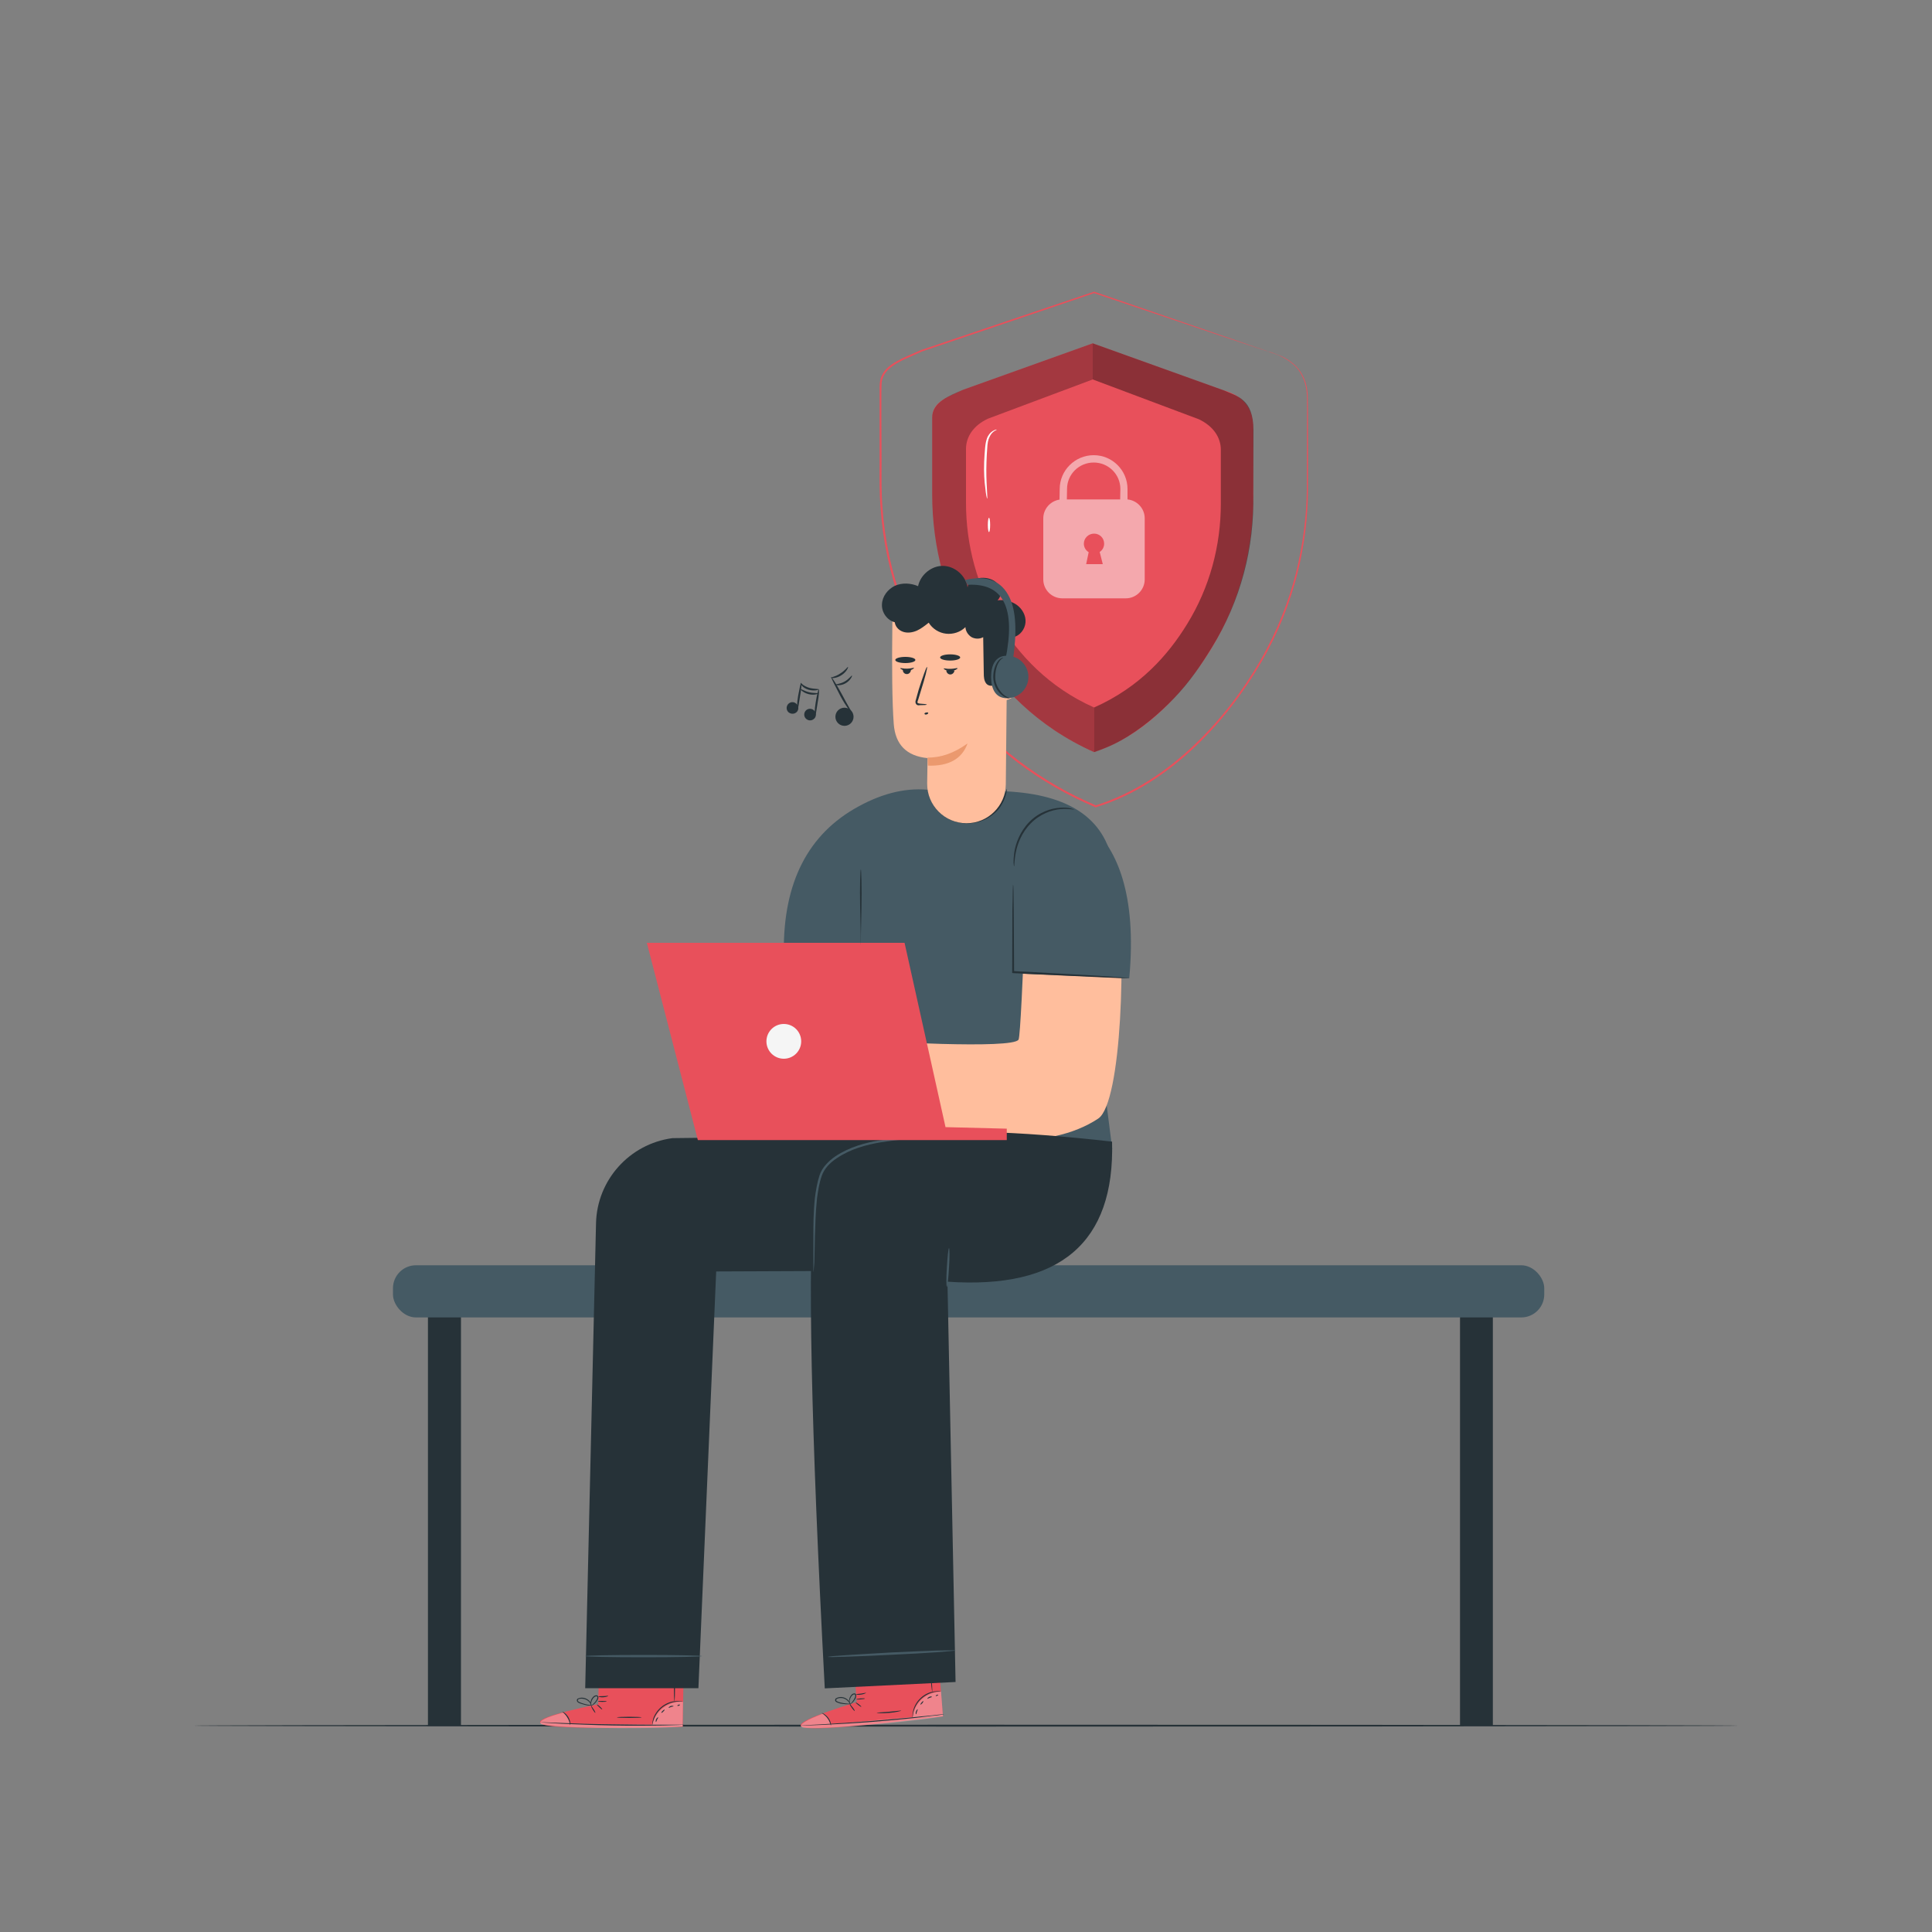 <svg version="1.2" xmlns="http://www.w3.org/2000/svg" viewBox="0 0 1000 1000" width="1000" height="1000">
	<rect x="0" y="0" width="1000" height="1000" fill="#808080" stroke="none"/>
	<title>2957187-ai</title>
	<style>
		.s0 { fill: #263238 } 
		.s1 { fill: #455a64 } 
		.s2 { fill: #e8505b } 
		.s3 { fill: #000000 } 
		.s4 { opacity: .5;fill: #ffffff } 
		.s5 { fill: #ffffff } 
		.s6 { fill: #ffbe9d } 
		.s7 { fill: #eb996e } 
		.s8 { fill: #f5f5f5 } 
	</style>
	<g id="Floor">
		<g id="&lt;Group&gt;">
			<g id="&lt;Group&gt;">
				<ellipse id="&lt;Path&gt;" class="s0" cx="500" cy="893.2" rx="399.8" ry=".5"/>
			</g>
		</g>
	</g>
	<g id="Bench">
		<g id="&lt;Group&gt;">
			<path id="&lt;Path&gt;" class="s0" d="m238.6 893.2h-17.1v-213.5h17.1z"/>
			<path id="&lt;Path&gt;" class="s0" d="m772.7 893.2h-17v-213.5h17z"/>
			<rect id="&lt;Path&gt;" class="s1" x="203.4" y="654.9" width="595.9" height="27" rx="11.9"></rect>
		</g>
	</g>
	<g id="Shield">
		<g id="&lt;Group&gt;">
			<g id="&lt;Group&gt;">
				<g id="&lt;Group&gt;">
					<g id="&lt;Group&gt;">
						<g id="&lt;Group&gt;">
							<path id="&lt;Path&gt;" class="s2" d="m648.7 221.7v35.7c0 27.5-7.2 54.8-22.1 79-12.5 20.2-32.9 44-60.3 52.9-29.8-13.3-49.2-34.2-61.7-54.5-14.9-24.1-22.1-51.4-22.1-79v-39.7c0-8 7.5-10.4 16.1-14.4l67-24 67.7 24.3c9.4 2.7 15.4 8.3 15.4 19.7z"/>
						</g>
					</g>
					<g id="&lt;Group&gt;" style="opacity: .3">
						<path id="&lt;Compound Path&gt;" class="s3" d="m566.3 389.3c-29.8-13.3-49.2-34.2-61.7-54.5-14.9-24.1-22.1-51.4-22.1-79v-39.7c0-8 9-11.4 16.1-14.4l67-24v18.7l-54.2 20.3c-7.6 3.5-11.4 9.4-11.4 15.7v27.9c0 21.8 5.7 43.4 17.5 62.5 9.9 16 25.2 32.9 48.8 43.4z"/>
					</g>
					<g id="&lt;Group&gt;" style="opacity: .4">
						<path id="&lt;Compound Path&gt;" class="s3" d="m566.3 366.2c23.6-10.5 38.2-27 48.1-43.1 11.8-19.1 17.5-40.7 17.5-62.5v-27.8c0-6.3-3.8-12.2-11.4-15.8l-54.9-20.6v-18.7l67.7 24.3c7 3.1 15.4 4.3 15.5 20.6l-0.1 32.8c0.7 28.3-6.6 55.6-21.4 79.7-5.3 8.6-11.4 17.8-19.6 26.3-7.3 7.6-16.9 16.1-28.1 22.2-4.2 2.3-8.6 4.1-13.3 5.7z"/>
					</g>
				</g>
				<path id="&lt;Compound Path&gt;" fill-rule="evenodd" class="s4" d="m592.5 268.3v31.6c0 5.4-4.4 9.8-9.8 9.8h-32.8c-5.5 0-9.9-4.4-9.9-9.8v-31.6c0-4.9 3.7-9 8.4-9.7l0.1-5.5c0-9.6 7.9-17.5 17.6-17.5 9.7 0 17.5 7.9 17.5 17.5v5.4c5 0.5 8.9 4.7 8.9 9.8zm-23.3 17.4c1.4-0.9 2.3-2.5 2.3-4.3 0-2.9-2.3-5.2-5.2-5.2-2.9 0-5.3 2.3-5.3 5.2 0 1.9 1 3.5 2.5 4.4l-1.3 6.2h8.6q-1-3.9-1.6-6.3zm10.7-32.6c0-7.6-6.2-13.7-13.8-13.7-7.6 0-13.8 6.1-13.8 13.7l-0.1 5.4h27.6z"/>
				<g id="&lt;Group&gt;">
					<path id="&lt;Path&gt;" class="s5" d="m511 258.1c-0.2 0-0.7-2.1-1-5.5-0.5-3.4-0.8-8.2-0.6-13.5 0.1-2.6 0.3-5.1 0.5-7.4 0.2-2.2 0.6-4.4 1.5-6 0.9-1.6 2.1-2.5 3-2.9 0.9-0.5 1.5-0.5 1.5-0.4 0.1 0.2-2.3 0.6-3.7 3.7-0.8 1.5-1.1 3.5-1.2 5.7-0.2 2.3-0.3 4.8-0.4 7.4-0.2 5.2 0 9.9 0.2 13.3 0.2 3.5 0.3 5.6 0.2 5.6z"/>
				</g>
				<g id="&lt;Group&gt;">
					<ellipse id="&lt;Path&gt;" class="s5" cx="511.9" cy="271.7" rx=".6" ry="3.7"/>
				</g>
			</g>
			<g id="&lt;Group&gt;">
				<g id="&lt;Group&gt;">
					<g id="&lt;Group&gt;">
						<g id="&lt;Group&gt;">
							<path id="&lt;Path&gt;" class="s2" d="m656.3 181.9q1.9 0.4 5.3 1.8c1.8 0.6 3.9 1.7 6.1 3.2 2.2 1.6 4.6 3.8 6.3 7 1.8 3.1 2.8 7.1 2.9 11.5 0.1 4.3 0.1 9 0.1 14.1 0 10.2 0.1 21.9 0 34.8-0.1 13-1.7 27.3-5.4 42.3-3.8 15-9.8 30.7-18.7 46-8.8 15.2-20.1 30.3-34.1 43.7-14.1 13.4-31.3 25.3-51.5 31.5l-0.2 0.1-0.2-0.1c-6.9-3-13.8-6.3-20.6-10.2-6.8-3.9-13.4-8.3-19.8-13.1-12.7-9.7-24.3-21.5-34.4-34.8-10.9-14.4-19.5-30.3-25.6-46.7-6-16.4-9.6-33.3-10.7-49.9-0.7-8.3-0.5-16.5-0.5-24.6q0-12 0-23.7 0-5.9 0-11.6c0-1.9-0.1-3.8 0.2-5.8 0.3-1.9 1.1-3.8 2.3-5.3 2.4-3.1 5.9-4.9 9.2-6.6 3.3-1.6 6.7-2.9 9.9-4.4h0.1c33.8-11.4 63.9-21.6 89.2-30.1h0.1 0.1c28.2 9.7 50.7 17.4 66.1 22.7 7.7 2.6 13.7 4.7 17.7 6.1q3 1 4.5 1.5 1.1 0.4 1.6 0.6-0.6-0.1-1.6-0.5-1.6-0.5-4.6-1.5c-4-1.3-10-3.3-17.7-5.9-15.4-5.2-38-12.8-66.2-22.3h0.2c-25.2 8.5-55.3 18.8-89.1 30.2-3.3 1.5-6.7 2.9-9.9 4.4-3.3 1.7-6.6 3.5-8.9 6.4-1.1 1.4-1.8 3.1-2.1 4.9-0.2 1.8-0.1 3.7-0.2 5.6q0 5.7 0 11.6 0.1 11.7 0.1 23.7c0 8.1-0.2 16.3 0.5 24.5 1.1 16.5 4.7 33.3 10.7 49.7 6 16.3 14.6 32 25.5 46.4 9.9 13.2 21.5 24.9 34.2 34.6 6.3 4.8 12.9 9.1 19.6 13 6.7 3.9 13.6 7.2 20.5 10.2h-0.3c20-6.2 37.1-18 51.1-31.3 14-13.3 25.3-28.3 34.1-43.5 8.8-15.2 14.8-30.7 18.6-45.6 3.7-15 5.4-29.2 5.6-42.2 0-12.9 0.1-24.6 0.1-34.8 0-5.1 0.1-9.8 0-14.1-0.1-4.3-1.1-8.2-2.8-11.3-1.6-3.2-4-5.4-6.2-7-2.2-1.5-4.2-2.6-5.9-3.3-1.7-0.7-3.1-1.1-4-1.4q-0.9-0.3-1.3-0.5z"/>
						</g>
					</g>
				</g>
			</g>
		</g>
	</g>
	<g id="Character">
		<g id="&lt;Group&gt;">
			<g id="&lt;Group&gt;">
				<g id="&lt;Group&gt;">
					<g id="&lt;Group&gt;">
						<g id="&lt;Group&gt;">
							<path id="&lt;Path&gt;" class="s1" d="m405.7 492.6q-0.4-54 38.7-75.2 19.7-10.8 37.8-8.4l38.5 0.6q49 2.4 55.3 37.4l-9.6 74.7 9.3 73-125.1-2.8-5-94.1"/>
						</g>
						<g id="&lt;Group&gt;">
							<g id="&lt;Group&gt;">
								<path id="&lt;Path&gt;" class="s0" d="m520.8 410.8c-0.4 1.4-1 3.5-2.4 5.8-1.3 2.3-3.6 4.7-6.6 6.5-3 1.9-6.9 3.1-11 3.1-4.1 0-7.9-1.1-11-3-3-1.8-5.3-4.2-6.6-6.5-1.3-2.3-1.9-4.4-2.1-5.9-0.3-1.4-0.3-2.3-0.2-2.3 0.1 0 0.2 0.8 0.6 2.2 0.4 1.4 1.1 3.4 2.4 5.6 2.6 4.3 9.1 8.8 16.9 8.7 7.9 0.1 14.2-4.6 16.9-8.9 2.7-4.3 3.1-7.7 3.4-7.6 0.1 0 0 0.9-0.3 2.3z"/>
							</g>
						</g>
					</g>
					<g id="&lt;Group&gt;">
						<g id="&lt;Group&gt;">
							<g id="&lt;Group&gt;">
								<path id="&lt;Path&gt;" class="s6" d="m553.2 437.8c12.5-0.1 23.1 8.9 25 21.2 4.7 31.2 2.6 111.8-9.8 120q-37.9 25.1-131.6-5.3-22.9-6-33-18-3.1-3.7-6.8-15.5l6.2 1.7c1.5 1.1 25.6 7.9 23.3-0.8-2.4-8.6-14.3-11.4-11.2-15.8q3-4.4 19.9 10.2c5.3 1.6 8 2.5 9.2 2.8 7.7 0.6 80 4.9 82.8-0.2 0.9-1.6 2.3-34.8 3.3-58.7 0.6-15.4 7.9-29.8 20-39.4z"/>
							</g>
							<g id="&lt;Group&gt;">
								<g id="&lt;Group&gt;">
									<path id="&lt;Path&gt;" class="s7" d="m405.4 551.1c-3.2-1.6-5.6-3.3-5.4-3.4 0.1-0.2 2.6 1.2 5.7 2.8 3.2 1.6 5.8 2.8 5.7 3 0 0.2-2.8-0.7-6-2.4z"/>
								</g>
							</g>
						</g>
						<g id="&lt;Group&gt;">
							<g id="&lt;Group&gt;">
								<path id="&lt;Path&gt;" class="s1" d="m565.9 428.7c11.6 11.1 22.7 33.2 18.6 77.6l-61.5-2.6 1.6-60.6c0.1-6.2 3.1-11.9 7.9-15.7 10-7.7 24.3-7.4 33.4 1.3z"/>
							</g>
						</g>
					</g>
				</g>
				<g id="&lt;Group&gt;">
					<g id="&lt;Group&gt;">
						<g id="&lt;Group&gt;">
							<g id="&lt;Group&gt;">
								<g id="&lt;Group&gt;">
									<g id="&lt;Group&gt;">
										<path id="&lt;Path&gt;" class="s2" d="m443.4 881l-1.6-23.3 43.5-3.3 2.8 34-2.7 0.3c-11.9 1.6-60.9 7.3-69.1 5.5q-9.2-2 27.1-13.2z"/>
									</g>
								</g>
							</g>
							<g id="&lt;Group&gt;" style="opacity: .3">
								<g id="&lt;Group&gt;">
									<g id="&lt;Group&gt;">
										<path id="&lt;Path&gt;" class="s5" d="m472.3 889.2c0.3-3.6 2.1-7.2 4.8-9.7 2.8-2.5 6.3-3.9 10-3.9l0.9 12.1z"/>
									</g>
								</g>
							</g>
						</g>
						<g id="&lt;Group&gt;" style="opacity: .3">
							<g id="&lt;Group&gt;">
								<g id="&lt;Group&gt;">
									<path id="&lt;Path&gt;" class="s5" d="m430 892.4l58-5 0.1 1c-21.8 3.6-71.5 7.5-73.3 5.5q-1.7-2 10.9-6.8 2.6-0.1 4.3 5.3z"/>
								</g>
							</g>
						</g>
						<g id="&lt;Group&gt;">
							<g id="&lt;Group&gt;">
								<g id="&lt;Group&gt;">
									<g id="&lt;Group&gt;">
										<path id="&lt;Path&gt;" class="s0" d="m488.7 887.3q0 0-0.8 0.2-0.9 0.1-2.1 0.3-3.2 0.3-7.9 0.9c-6.7 0.8-15.9 1.7-26.1 2.5-10.2 0.8-19.5 1.3-26.2 1.6q-4.7 0.2-7.9 0.3-1.2 0.1-2.2 0.1-0.7 0-0.7-0.1 0 0 0.7 0 1-0.1 2.2-0.2 3.2-0.2 7.9-0.4c6.7-0.4 15.9-1 26.2-1.8 10.2-0.8 19.4-1.7 26.1-2.4q4.6-0.4 7.9-0.8 1.1-0.1 2.1-0.2 0.8 0 0.8 0z"/>
									</g>
								</g>
							</g>
						</g>
						<g id="&lt;Group&gt;">
							<g id="&lt;Group&gt;">
								<g id="&lt;Group&gt;">
									<g id="&lt;Group&gt;">
										<path id="&lt;Path&gt;" class="s0" d="m430.1 893.1c-0.2 0-0.4-1.8-1.8-3.7-1.3-1.8-3-2.6-2.9-2.8 0-0.1 1.9 0.6 3.3 2.5 1.5 2 1.5 4 1.4 4z"/>
									</g>
								</g>
							</g>
						</g>
						<g id="&lt;Group&gt;">
							<g id="&lt;Group&gt;">
								<g id="&lt;Group&gt;">
									<g id="&lt;Group&gt;">
										<path id="&lt;Path&gt;" class="s0" d="m442.4 885.6c-0.1 0.1-0.8-0.6-1.5-1.6-0.7-0.9-1.2-1.8-1.1-1.9 0.2-0.1 0.8 0.6 1.5 1.6 0.8 0.9 1.2 1.8 1.1 1.9z"/>
									</g>
								</g>
							</g>
						</g>
						<g id="&lt;Group&gt;">
							<g id="&lt;Group&gt;">
								<g id="&lt;Group&gt;">
									<g id="&lt;Group&gt;">
										<path id="&lt;Path&gt;" class="s0" d="m445.8 883.4c-0.1 0.2-0.8-0.3-1.6-0.9-0.8-0.6-1.4-1.2-1.3-1.3 0.1-0.1 0.8 0.3 1.6 0.9 0.8 0.6 1.4 1.2 1.3 1.3z"/>
									</g>
								</g>
							</g>
						</g>
						<g id="&lt;Group&gt;">
							<g id="&lt;Group&gt;">
								<g id="&lt;Group&gt;">
									<g id="&lt;Group&gt;">
										<path id="&lt;Path&gt;" class="s0" d="m447.7 879.2c0 0.1-1 0.3-2.2 0.4-1.3 0.1-2.3 0.1-2.3 0 0-0.2 1-0.4 2.2-0.5 1.3-0.1 2.3-0.1 2.3 0.1z"/>
									</g>
								</g>
							</g>
						</g>
						<g id="&lt;Group&gt;">
							<g id="&lt;Group&gt;">
								<g id="&lt;Group&gt;">
									<g id="&lt;Group&gt;">
										<path id="&lt;Path&gt;" class="s0" d="m448.3 876.2c0 0.1-1.1 0.7-2.5 0.9-1.5 0.3-2.7 0-2.7-0.1 0-0.2 1.2-0.2 2.6-0.4 1.4-0.2 2.5-0.5 2.6-0.4z"/>
									</g>
								</g>
							</g>
						</g>
						<g id="&lt;Group&gt;">
							<g id="&lt;Group&gt;">
								<g id="&lt;Group&gt;">
									<g id="&lt;Group&gt;">
										<path id="&lt;Path&gt;" class="s0" d="m440.7 881.9c0 0.1-1.1 0.3-2.8 0.2-0.9 0-2-0.2-3.1-0.4-0.5-0.2-1.1-0.3-1.7-0.6-0.3-0.2-0.7-0.4-0.8-0.8-0.1-0.4 0-0.9 0.3-1.2 2.6-1.6 5.4-0.3 6.5 1 0.6 0.7 0.9 1.4 1.1 1.8 0.1 0.5 0.1 0.8 0.1 0.8-0.1 0-0.3-1.1-1.5-2.3-0.6-0.6-1.4-1.1-2.5-1.4-1-0.2-2.4-0.2-3.3 0.5-0.4 0.4-0.2 0.9 0.3 1.1 0.5 0.3 1.1 0.4 1.6 0.6 1.1 0.3 2.1 0.4 3 0.5 1.7 0.2 2.7 0.1 2.8 0.2z"/>
									</g>
								</g>
							</g>
						</g>
						<g id="&lt;Group&gt;">
							<g id="&lt;Group&gt;">
								<g id="&lt;Group&gt;">
									<g id="&lt;Group&gt;">
										<path id="&lt;Path&gt;" class="s0" d="m439.9 882.1c0 0-0.5-0.7-0.4-1.9 0-0.7 0.2-1.4 0.6-2.1 0.4-0.7 1-1.6 2.2-1.6 0.6 0 1 0.7 0.9 1.2 0 0.5-0.2 0.9-0.3 1.3-0.4 0.7-0.8 1.3-1.2 1.8-0.8 0.9-1.5 1.3-1.5 1.2-0.1 0 0.5-0.5 1.2-1.5 0.3-0.4 0.7-1 1-1.7 0.4-0.7 0.5-1.7-0.2-1.8-0.7 0-1.3 0.7-1.7 1.3-0.4 0.7-0.6 1.3-0.7 1.9-0.1 1.2 0.2 1.9 0.1 1.9z"/>
									</g>
								</g>
							</g>
						</g>
						<g id="&lt;Group&gt;">
							<g id="&lt;Group&gt;">
								<g id="&lt;Group&gt;">
									<g id="&lt;Group&gt;">
										<path id="&lt;Path&gt;" class="s0" d="m486.8 875.5c0 0.1-1.2-0.1-3.2 0.3-1.9 0.4-4.5 1.4-6.8 3.5-2.2 2-3.4 4.6-3.9 6.5-0.5 1.9-0.4 3.2-0.5 3.2-0.1 0-0.1-0.3-0.1-0.9 0-0.6 0.1-1.4 0.3-2.4 0.4-2 1.6-4.7 3.9-6.8 2.3-2.2 5.1-3.2 7.1-3.4 1-0.2 1.8-0.2 2.4-0.2 0.5 0.1 0.8 0.1 0.8 0.2z"/>
									</g>
								</g>
							</g>
						</g>
						<g id="&lt;Group&gt;">
							<g id="&lt;Group&gt;">
								<g id="&lt;Group&gt;">
									<g id="&lt;Group&gt;">
										<path id="&lt;Path&gt;" class="s0" d="m480.9 857.7c0.2 0 0.6 4 1.1 8.9 0.4 5 0.7 9 0.5 9-0.1 0-0.6-4-1-8.9-0.5-5-0.7-9-0.6-9z"/>
									</g>
								</g>
							</g>
						</g>
						<g id="&lt;Group&gt;">
							<g id="&lt;Group&gt;">
								<g id="&lt;Group&gt;">
									<g id="&lt;Group&gt;">
										<path id="&lt;Path&gt;" class="s0" d="m466.5 885.4c0 0.2-2.8 0.9-6.3 1.2-3.5 0.3-6.4 0.1-6.4-0.1 0-0.1 2.8-0.2 6.3-0.5 3.5-0.3 6.4-0.7 6.4-0.6z"/>
									</g>
								</g>
							</g>
						</g>
						<g id="&lt;Group&gt;">
							<g id="&lt;Group&gt;">
								<g id="&lt;Group&gt;">
									<g id="&lt;Group&gt;">
										<path id="&lt;Path&gt;" class="s0" d="m475 884.7c0.1 0.1-0.2 0.7-0.4 1.3-0.2 0.7-0.3 1.3-0.5 1.3-0.1 0-0.3-0.7 0-1.4 0.3-0.8 0.8-1.3 0.9-1.2z"/>
									</g>
								</g>
							</g>
						</g>
						<g id="&lt;Group&gt;">
							<g id="&lt;Group&gt;">
								<g id="&lt;Group&gt;">
									<g id="&lt;Group&gt;">
										<path id="&lt;Path&gt;" class="s0" d="m477.9 880.5c0.1 0.1-0.1 0.6-0.5 1.1-0.4 0.4-0.9 0.8-1 0.7-0.1-0.1 0.2-0.6 0.6-1.1 0.4-0.5 0.8-0.8 0.9-0.7z"/>
									</g>
								</g>
							</g>
						</g>
						<g id="&lt;Group&gt;">
							<g id="&lt;Group&gt;">
								<g id="&lt;Group&gt;">
									<g id="&lt;Group&gt;">
										<path id="&lt;Path&gt;" class="s0" d="m482.4 878.3c0 0.2-0.6 0.2-1.2 0.5-0.7 0.2-1.1 0.6-1.2 0.5-0.1 0 0.2-0.7 1-1 0.7-0.4 1.4-0.1 1.4 0z"/>
									</g>
								</g>
							</g>
						</g>
						<g id="&lt;Group&gt;">
							<g id="&lt;Group&gt;">
								<g id="&lt;Group&gt;">
									<g id="&lt;Group&gt;">
										<path id="&lt;Path&gt;" class="s0" d="m485.6 877.2c0.1 0.1-0.2 0.4-0.5 0.5-0.4 0.2-0.7 0.2-0.8 0.1 0-0.1 0.2-0.4 0.6-0.5 0.3-0.2 0.6-0.2 0.7-0.1z"/>
									</g>
								</g>
							</g>
						</g>
					</g>
				</g>
				<g id="&lt;Group&gt;">
					<g id="&lt;Group&gt;">
						<g id="&lt;Group&gt;">
							<g id="&lt;Group&gt;">
								<g id="&lt;Group&gt;">
									<g id="&lt;Group&gt;">
										<path id="&lt;Path&gt;" class="s2" d="m309.6 882.1l0.6-23.3 43.7 0.8-0.5 34.1-2.8 0.2c-12 0.4-61.3 1.3-69.3-1.2q-9-2.9 28.3-10.6z"/>
									</g>
								</g>
							</g>
							<g id="&lt;Group&gt;" style="opacity: .3">
								<g id="&lt;Group&gt;">
									<g id="&lt;Group&gt;">
										<path id="&lt;Path&gt;" class="s5" d="m337.5 893.1c0.7-3.6 2.8-7 5.8-9.2 2.9-2.2 6.6-3.4 10.2-3l-0.2 12.2z"/>
									</g>
								</g>
							</g>
						</g>
						<g id="&lt;Group&gt;" style="opacity: .3">
							<g id="&lt;Group&gt;">
								<g id="&lt;Group&gt;">
									<path id="&lt;Path&gt;" class="s5" d="m295.1 892.2l58.2 0.6 0.1 0.9c-22.1 1.6-71.9 0.6-73.5-1.5q-1.6-2.2 11.5-5.7 2.5 0.1 3.7 5.7z"/>
								</g>
							</g>
						</g>
						<g id="&lt;Group&gt;">
							<g id="&lt;Group&gt;">
								<g id="&lt;Group&gt;">
									<g id="&lt;Group&gt;">
										<path id="&lt;Path&gt;" class="s0" d="m354 892.7q0 0.1-0.8 0.1-0.9 0-2.1 0.1-3.3 0.1-8 0.2c-6.7 0.1-15.9 0.2-26.2 0-10.2-0.2-19.5-0.6-26.2-0.9q-4.7-0.3-7.9-0.5-1.2-0.1-2.2-0.2-0.7 0-0.7-0.1 0 0 0.7 0 1 0.1 2.2 0.1 3.2 0.1 7.9 0.3c6.7 0.3 16 0.6 26.2 0.7 10.3 0.2 19.5 0.2 26.2 0.2q4.7 0 8 0 1.2 0 2.1 0 0.8 0 0.8 0z"/>
									</g>
								</g>
							</g>
						</g>
						<g id="&lt;Group&gt;">
							<g id="&lt;Group&gt;">
								<g id="&lt;Group&gt;">
									<g id="&lt;Group&gt;">
										<path id="&lt;Path&gt;" class="s0" d="m295.1 892.9c-0.1 0-0.2-1.9-1.4-3.8-1.1-2-2.7-3-2.6-3.1 0-0.2 1.9 0.7 3.1 2.8 1.2 2.1 1.1 4.1 0.9 4.1z"/>
									</g>
								</g>
							</g>
						</g>
						<g id="&lt;Group&gt;">
							<g id="&lt;Group&gt;">
								<g id="&lt;Group&gt;">
									<g id="&lt;Group&gt;">
										<path id="&lt;Path&gt;" class="s0" d="m308.1 886.6c-0.1 0-0.7-0.7-1.3-1.7-0.6-1.1-1-1.9-0.9-2 0.1-0.1 0.7 0.7 1.3 1.7 0.7 1 1.1 1.9 0.9 2z"/>
									</g>
								</g>
							</g>
						</g>
						<g id="&lt;Group&gt;">
							<g id="&lt;Group&gt;">
								<g id="&lt;Group&gt;">
									<g id="&lt;Group&gt;">
										<path id="&lt;Path&gt;" class="s0" d="m311.7 884.8c-0.1 0.1-0.8-0.4-1.5-1.1-0.8-0.7-1.3-1.3-1.2-1.4 0.1-0.1 0.8 0.3 1.5 1 0.8 0.7 1.3 1.4 1.2 1.5z"/>
									</g>
								</g>
							</g>
						</g>
						<g id="&lt;Group&gt;">
							<g id="&lt;Group&gt;">
								<g id="&lt;Group&gt;">
									<g id="&lt;Group&gt;">
										<path id="&lt;Path&gt;" class="s0" d="m314 880.7c0 0.1-1 0.2-2.3 0.2-1.2 0-2.2-0.1-2.2-0.3 0-0.1 1-0.2 2.2-0.2 1.3 0 2.3 0.1 2.3 0.3z"/>
									</g>
								</g>
							</g>
						</g>
						<g id="&lt;Group&gt;">
							<g id="&lt;Group&gt;">
								<g id="&lt;Group&gt;">
									<g id="&lt;Group&gt;">
										<path id="&lt;Path&gt;" class="s0" d="m314.8 877.8c0.1 0.1-1 0.6-2.5 0.7-1.5 0.1-2.7-0.3-2.6-0.4 0-0.2 1.1-0.1 2.6-0.2 1.4 0 2.5-0.3 2.5-0.1z"/>
									</g>
								</g>
							</g>
						</g>
						<g id="&lt;Group&gt;">
							<g id="&lt;Group&gt;">
								<g id="&lt;Group&gt;">
									<g id="&lt;Group&gt;">
										<path id="&lt;Path&gt;" class="s0" d="m306.7 882.7c0 0.1-1.1 0.2-2.8 0-0.8-0.2-1.9-0.4-3-0.8-0.5-0.2-1.1-0.3-1.7-0.7-0.2-0.2-0.5-0.4-0.6-0.9-0.1-0.4 0.1-0.9 0.4-1.1 2.7-1.3 5.4 0.2 6.4 1.6 0.5 0.7 0.7 1.4 0.8 1.9 0.1 0.5 0.1 0.8 0.1 0.8-0.1 0-0.2-1.1-1.2-2.4-0.6-0.7-1.4-1.3-2.4-1.6-1-0.3-2.4-0.5-3.4 0.1-0.4 0.4-0.2 0.9 0.2 1.2 0.5 0.3 1.1 0.5 1.6 0.7 1.1 0.4 2 0.6 2.9 0.8 1.7 0.3 2.7 0.3 2.7 0.4z"/>
									</g>
								</g>
							</g>
						</g>
						<g id="&lt;Group&gt;">
							<g id="&lt;Group&gt;">
								<g id="&lt;Group&gt;">
									<g id="&lt;Group&gt;">
										<path id="&lt;Path&gt;" class="s0" d="m306 882.9c0 0-0.4-0.7-0.3-2 0.1-0.6 0.3-1.4 0.8-2 0.5-0.7 1.2-1.5 2.4-1.4 0.6 0.1 0.9 0.8 0.8 1.3 0 0.5-0.3 0.9-0.5 1.2-0.4 0.7-0.9 1.3-1.3 1.7-0.9 0.8-1.6 1.2-1.7 1.1 0-0.1 0.6-0.5 1.4-1.4 0.4-0.4 0.8-0.9 1.2-1.6 0.4-0.6 0.7-1.7 0-1.8-0.7-0.1-1.5 0.6-1.9 1.2-0.4 0.6-0.7 1.2-0.8 1.8-0.3 1.1 0 1.8-0.1 1.9z"/>
									</g>
								</g>
							</g>
						</g>
						<g id="&lt;Group&gt;">
							<g id="&lt;Group&gt;">
								<g id="&lt;Group&gt;">
									<g id="&lt;Group&gt;">
										<path id="&lt;Path&gt;" class="s0" d="m353.3 880.8c0 0.1-1.2-0.2-3.2 0-2 0.2-4.7 1-7.1 2.8-2.4 1.8-3.8 4.3-4.5 6.1-0.7 1.9-0.8 3.2-0.9 3.1 0 0 0-0.3 0-0.8 0.1-0.6 0.2-1.4 0.5-2.4 0.6-1.9 2.1-4.5 4.6-6.4 2.5-1.9 5.3-2.7 7.4-2.7 1-0.1 1.8 0 2.4 0.1 0.5 0 0.8 0.1 0.8 0.2z"/>
									</g>
								</g>
							</g>
						</g>
						<g id="&lt;Group&gt;">
							<g id="&lt;Group&gt;">
								<g id="&lt;Group&gt;">
									<g id="&lt;Group&gt;">
										<ellipse id="&lt;Path&gt;" class="s0" cx="349.1" cy="871.5" rx=".3" ry="9"/>
									</g>
								</g>
							</g>
						</g>
						<g id="&lt;Group&gt;">
							<g id="&lt;Group&gt;">
								<g id="&lt;Group&gt;">
									<g id="&lt;Group&gt;">
										<ellipse id="&lt;Path&gt;" class="s0" cx="325.7" cy="888.9" rx="6.4" ry=".3"/>
									</g>
								</g>
							</g>
						</g>
						<g id="&lt;Group&gt;">
							<g id="&lt;Group&gt;">
								<g id="&lt;Group&gt;">
									<g id="&lt;Group&gt;">
										<path id="&lt;Path&gt;" class="s0" d="m340.7 888.9c0.1 0.1-0.3 0.6-0.6 1.2-0.3 0.7-0.4 1.2-0.6 1.2-0.1 0-0.2-0.7 0.1-1.4 0.4-0.8 1-1.1 1.1-1z"/>
									</g>
								</g>
							</g>
						</g>
						<g id="&lt;Group&gt;">
							<g id="&lt;Group&gt;">
								<g id="&lt;Group&gt;">
									<g id="&lt;Group&gt;">
										<path id="&lt;Path&gt;" class="s0" d="m344 884.9c0.1 0.1-0.2 0.6-0.7 1-0.4 0.5-0.9 0.8-1 0.6-0.1-0.1 0.2-0.5 0.7-1 0.4-0.4 0.9-0.7 1-0.6z"/>
									</g>
								</g>
							</g>
						</g>
						<g id="&lt;Group&gt;">
							<g id="&lt;Group&gt;">
								<g id="&lt;Group&gt;">
									<g id="&lt;Group&gt;">
										<path id="&lt;Path&gt;" class="s0" d="m348.6 883.2c0 0.1-0.6 0.1-1.2 0.3-0.7 0.2-1.2 0.6-1.3 0.5-0.1-0.1 0.3-0.7 1.1-1 0.8-0.2 1.5 0 1.4 0.2z"/>
									</g>
								</g>
							</g>
						</g>
						<g id="&lt;Group&gt;">
							<g id="&lt;Group&gt;">
								<g id="&lt;Group&gt;">
									<g id="&lt;Group&gt;">
										<path id="&lt;Path&gt;" class="s0" d="m351.9 882.4c0.1 0.1-0.2 0.3-0.5 0.5-0.4 0.1-0.8 0.1-0.8-0.1-0.1-0.1 0.2-0.3 0.6-0.4 0.3-0.2 0.7-0.2 0.7 0z"/>
									</g>
								</g>
							</g>
						</g>
					</g>
				</g>
				<g id="&lt;Group&gt;">
					<g id="&lt;Group&gt;">
						<g id="&lt;Group&gt;">
							<path id="&lt;Path&gt;" class="s0" d="m348 589.1l149.8-1.8-31.3 70.4-95.8 0.4-9.2 215.7h-58.6l5.6-240.6c0.5-22.4 17.3-41.1 39.5-44.1z"/>
						</g>
						<g id="&lt;Group&gt;">
							<g id="&lt;Group&gt;">
								<ellipse id="&lt;Path&gt;" class="s1" cx="333.1" cy="857.2" rx="30.3" ry=".6"/>
							</g>
						</g>
					</g>
					<g id="&lt;Group&gt;">
						<g id="&lt;Group&gt;">
							<path id="&lt;Path&gt;" class="s0" d="m490.4 663.4l4.2 207.2-67.7 3.3q-10.8-203-5.4-260.6 3.7-39.4 154.1-22.4 2.2 78.5-85.2 72.5z"/>
						</g>
						<g id="&lt;Group&gt;">
							<g id="&lt;Group&gt;">
								<path id="&lt;Path&gt;" class="s1" d="m492 854.6q-2.9 0.2-7.1 0.6c-5.9 0.4-14.2 0.9-23.3 1.3-9.2 0.5-17.4 0.8-23.4 1q-4.2 0.1-7.1 0.2c-1.7 0-2.6 0-2.6-0.1 0-0.1 0.9-0.2 2.6-0.4q2.8-0.2 7-0.5c6-0.4 14.3-0.9 23.4-1.4 9.1-0.4 17.4-0.8 23.4-1q4.2-0.1 7.1-0.1c1.7-0.1 2.6 0 2.6 0.1 0 0-0.9 0.2-2.6 0.3z"/>
							</g>
						</g>
						<g id="&lt;Group&gt;">
							<g id="&lt;Group&gt;">
								<path id="&lt;Path&gt;" class="s1" d="m491.2 656.1c-0.3 5.5-0.8 10-1.1 10-0.3 0-0.4-4.5 0-10.1 0.3-5.5 0.8-10 1.1-10 0.3 0 0.4 4.6 0 10.1z"/>
							</g>
						</g>
					</g>
					<g id="&lt;Group&gt;">
						<g id="&lt;Group&gt;">
							<path id="&lt;Path&gt;" class="s1" d="m492.6 587.8q-1.5 0.2-3.7 0.3c-3.3 0.3-7.9 0.6-13.4 1-5.7 0.4-12.4 1-19.8 2.2-7.3 1.2-15.5 3.4-22.6 8.2-3.5 2.3-6.5 5.4-7.8 9.2-1.3 3.8-1.9 7.7-2.4 11.4-0.8 7.5-0.9 14.2-1.1 19.9-0.1 5.7-0.2 10.3-0.3 13.5q-0.2 2.4-0.3 3.6-0.1 1.3-0.2 1.3 0 0 0-1.3 0-1.4 0-3.6c0-3.4 0-7.9 0-13.5 0-5.7 0-12.5 0.8-20 0.5-3.8 1.1-7.7 2.4-11.7 0.7-2 1.8-3.9 3.3-5.5 1.4-1.6 3.1-3.1 4.9-4.3 7.4-4.9 15.7-7.1 23.1-8.3 7.5-1.1 14.2-1.6 19.9-1.9 5.7-0.4 10.3-0.5 13.5-0.6q2.2-0.1 3.7-0.1 1.2 0 1.2 0.1 0 0-1.2 0.1z"/>
						</g>
					</g>
				</g>
				<g id="&lt;Group&gt;">
					<g id="&lt;Group&gt;">
						<g id="&lt;Group&gt;">
							<g id="&lt;Group&gt;">
								<g id="&lt;Group&gt;">
									<g id="&lt;Group&gt;">
										<path id="&lt;Path&gt;" class="s6" d="m500.3 426.1c-11.4 0-20.5-9.2-20.4-20.6q0.1-7 0.2-13.1-16.3-1.6-17.5-17.7-1.2-16.2-0.7-53.6c18.2-9.2 40-7.8 57 3.7l2.5 1.7-0.8 79.5c-0.1 11.1-9.2 20.1-20.3 20.1z"/>
									</g>
								</g>
								<g id="&lt;Group&gt;">
									<g id="&lt;Group&gt;">
										<g id="&lt;Group&gt;">
											<path id="&lt;Path&gt;" class="s0" d="m479.7 364.7c0 0.2-1.4 0.3-3.7 0.3-0.2 0.1-0.6 0.1-1 0-0.4-0.1-0.8-0.4-1-0.9-0.4-0.9 0-1.7 0.2-2.4q0.6-2.3 1.3-4.7c2.1-6.6 4-11.9 4.3-11.8 0.4 0.1-1 5.6-3.1 12.2q-0.7 2.4-1.4 4.6c-0.3 0.7-0.5 1.4-0.4 1.7 0.1 0.3 0.6 0.4 1.2 0.5 2.2 0.1 3.6 0.3 3.6 0.5z"/>
										</g>
									</g>
								</g>
								<g id="&lt;Group&gt;">
									<g id="&lt;Group&gt;">
										<path id="&lt;Path&gt;" class="s7" d="m480.1 392.1q10.3 0.2 20.7-7.3-4.3 12-20.5 11.5z"/>
									</g>
								</g>
							</g>
						</g>
						<g id="&lt;Group&gt;">
							<g id="&lt;Group&gt;">
								<g id="&lt;Group&gt;">
									<path id="&lt;Path&gt;" class="s6" d="m517.2 344.4c0.3-0.2 10.2-1.5 9.3 10.3-0.9 11.7-12.5 6.9-12.5 6.6q0-0.4 3.2-16.9z"/>
								</g>
							</g>
							<g id="&lt;Group&gt;">
								<g id="&lt;Group&gt;">
									<g id="&lt;Group&gt;">
										<path id="&lt;Path&gt;" class="s7" d="m518 357.4c0 0 0.1 0.2 0.5 0.4 0.3 0.2 0.9 0.3 1.5 0.1 1.3-0.3 2.5-2.2 2.7-4.3 0.1-1.1 0-2.1-0.3-3-0.3-0.9-0.8-1.5-1.4-1.7-0.7-0.2-1.1 0.1-1.3 0.5-0.2 0.3-0.1 0.5-0.2 0.5 0 0.1-0.2-0.2-0.1-0.7 0.1-0.2 0.2-0.5 0.5-0.7 0.3-0.2 0.8-0.2 1.2-0.2 0.9 0.2 1.6 1.1 2 2 0.4 1 0.6 2.2 0.4 3.4-0.2 2.3-1.6 4.4-3.4 4.8-0.8 0.1-1.5-0.2-1.8-0.5-0.4-0.3-0.4-0.6-0.3-0.6z"/>
									</g>
								</g>
							</g>
						</g>
						<g id="&lt;Group&gt;">
							<g id="&lt;Group&gt;">
								<path id="&lt;Path&gt;" class="s0" d="m463.2 322.1c-4-1-6.9-5.1-6.7-9.2 0.1-4.2 3-7.9 6.7-9.7 3.8-1.7 8.3-1.4 12 0.2 1.2-5.9 7-10.7 13.1-10.5 6.1 0.2 11.7 5.2 12.5 11.2 0.4-3.1 3.9-4.8 7-5 3.2-0.2 6.5 0.7 8.6 3.1 2 2.4 2.2 6.4-0.1 8.5 3.5-0.4 7.2 0.4 10 2.4 2.9 2.1 4.8 5.6 4.5 9.1-0.3 3.5-2.9 6.9-6.3 7.6-1.2 0.2-1.5-0.6-2.1 0.5-0.4 0.5-0.5 2.7-0.5 3.4 0.1 3.8 0.1 7.2-0.7 11-2-1-4.6 0.5-5.6 2.6-1 2-0.8 4.4-0.6 6.7-1 1.5-3.6 1.1-4.6-0.3-1.1-1.5-1.2-3.4-1.2-5.2q-0.1-9.4-0.3-18.7c-1.8 1-4.1 1-6 0-1.8-1.1-3.1-3.1-3.2-5.2-2.6 2.6-6.4 3.8-10 3.4-3.7-0.4-7.1-2.6-9-5.7-1.9 1.5-3.9 3.1-6.1 4.1-2.3 1-4.9 1.4-7.2 0.6-2.4-0.8-4.3-3-4.3-5.5q0.4-0.3 0.9-0.7"/>
							</g>
						</g>
					</g>
				</g>
			</g>
			<g id="&lt;Group&gt;">
				<path id="&lt;Path&gt;" class="s2" d="m521.1 590.1h-159.9l-26.4-102.1h133.4l21.2 95.4 31.7 0.8z"/>
			</g>
			<g id="&lt;Group&gt;">
				<g id="&lt;Group&gt;">
					<g id="&lt;Group&gt;">
						<path id="&lt;Path&gt;" class="s0" d="m473.1 345.7c0.1 0.2-1.3 1.4-3.5 1.4-2.2 0.1-3.8-1-3.6-1.2 0.1-0.3 1.6 0.3 3.5 0.2 1.9 0 3.4-0.6 3.6-0.4z"/>
					</g>
				</g>
				<g id="&lt;Group&gt;">
					<g id="&lt;Group&gt;">
						<path id="&lt;Path&gt;" class="s0" d="m471.5 346.8c-0.1 1.2-1 2.1-2.1 2.1-1.2 0-2.1-0.9-2.1-2.1"/>
					</g>
				</g>
			</g>
			<g id="&lt;Group&gt;">
				<g id="&lt;Group&gt;">
					<g id="&lt;Group&gt;">
						<path id="&lt;Path&gt;" class="s0" d="m495.6 345.9c0.2 0.2-1.3 1.3-3.5 1.4-2.2 0-3.8-1-3.6-1.3 0.1-0.2 1.6 0.3 3.5 0.2 1.9 0 3.4-0.6 3.6-0.3z"/>
					</g>
				</g>
				<g id="&lt;Group&gt;">
					<g id="&lt;Group&gt;">
						<path id="&lt;Path&gt;" class="s0" d="m494 347c0 1.1-1 2.1-2.1 2.1-1.2 0-2.1-1-2.1-2.2"/>
					</g>
				</g>
			</g>
			<g id="&lt;Group&gt;">
				<g id="&lt;Group&gt;">
					<ellipse id="&lt;Path&gt;" class="s0" cx="491.8" cy="340.3" rx="5.2" ry="1.6"/>
				</g>
			</g>
			<g id="&lt;Group&gt;">
				<g id="&lt;Group&gt;">
					<ellipse id="&lt;Path&gt;" class="s0" cx="468.6" cy="341.6" rx="5.2" ry="1.6"/>
				</g>
			</g>
			<g id="&lt;Group&gt;">
				<path id="&lt;Path&gt;" class="s1" d="m532.3 350.4c0 6.1-5 11-11.1 11-6 0-8.2-4.9-8.2-11 0-6.1 2.2-11 8.2-11 6.1 0 11.1 4.9 11.1 11z"/>
			</g>
			<g id="&lt;Group&gt;">
				<path id="&lt;Path&gt;" class="s1" d="m520.3 342q8.5-40.9-19.5-39.3l-1.3-2.5q16.9-4 23.1 9.2 4.9 10.3 1.7 32.2z"/>
			</g>
			<g id="&lt;Group&gt;">
				<g id="&lt;Group&gt;">
					<path id="&lt;Path&gt;" class="s0" d="m522.6 361.4c0.1 0.1-1.6 0.2-3.6-1.3-2-1.5-4.3-4.3-4.8-8.2-0.4-3.7 0.6-7.1 2-9.2 1.4-2.2 3.2-2.4 3.1-2.3 0.1 0.1-1.4 0.6-2.5 2.7-1.1 1.9-1.9 5.2-1.6 8.7 0.5 3.5 2.5 6.2 4.2 7.7 1.8 1.5 3.3 1.8 3.2 1.9z"/>
				</g>
			</g>
			<g id="&lt;Group&gt;">
				<g id="&lt;Group&gt;">
					<path id="&lt;Path&gt;" class="s0" d="m480.4 368.9c0.2 0.2-0.1 0.7-0.8 0.9-0.6 0.2-1.1-0.1-1.1-0.4 0-0.3 0.4-0.5 0.9-0.6 0.4-0.1 0.9-0.1 1 0.1z"/>
				</g>
			</g>
			<g id="&lt;Group&gt;">
				<g id="&lt;Group&gt;">
					<g id="&lt;Group&gt;">
						<circle id="&lt;Path&gt;" class="s0" cx="437.1" cy="371" r="4.7"/>
					</g>
					<g id="&lt;Group&gt;">
						<g id="&lt;Group&gt;">
							<path id="&lt;Path&gt;" class="s0" d="m441.2 369.4c-0.2 0.2-3.3-3.7-6.2-9.1-2.8-5.4-5-9.7-4.8-9.9 0.3-0.1 2.9 4 5.8 9.4 2.8 5.4 5.4 9.5 5.2 9.6z"/>
						</g>
					</g>
					<g id="&lt;Group&gt;">
						<g id="&lt;Group&gt;">
							<path id="&lt;Path&gt;" class="s0" d="m438.9 345.2c0.3 0.1-0.7 2.6-3.4 4.3-2.6 1.7-5.3 1.6-5.3 1.3 0-0.3 2.4-0.6 4.7-2.2 2.5-1.5 3.8-3.5 4-3.4z"/>
						</g>
					</g>
					<g id="&lt;Group&gt;">
						<g id="&lt;Group&gt;">
							<path id="&lt;Path&gt;" class="s0" d="m441 349.7c0.2 0-0.7 2.5-3.4 4-2.7 1.5-5.3 0.9-5.2 0.7 0-0.3 2.4-0.3 4.7-1.6 2.4-1.3 3.6-3.3 3.9-3.1z"/>
						</g>
					</g>
				</g>
				<g id="&lt;Group&gt;">
					<g id="&lt;Group&gt;">
						<g id="&lt;Group&gt;">
							<path id="&lt;Path&gt;" class="s0" d="m412.6 368.3c-1.1 1.3-2.9 1.5-4.3 0.5-1.3-1-1.5-2.9-0.5-4.2 1-1.3 2.9-1.6 4.2-0.5 1.3 1 1.6 2.9 0.6 4.2z"/>
						</g>
						<g id="&lt;Group&gt;">
							<g id="&lt;Group&gt;">
								<path id="&lt;Path&gt;" class="s0" d="m412.8 367.2c-0.3 0-0.4-3.2 0.3-7 0.7-3.8 1.3-6.8 1.6-6.8 0.3 0 0.1 3.2-0.6 7-0.6 3.7-1 6.8-1.3 6.8z"/>
							</g>
						</g>
						<g id="&lt;Group&gt;">
							<g id="&lt;Group&gt;">
								<path id="&lt;Path&gt;" class="s0" d="m423.8 356.8c0 0.3-2.4 1-5.3 0.2-1.4-0.4-2.6-1.2-3.3-1.9-0.7-0.8-0.8-1.5-0.7-1.5 0.2-0.1 0.5 0.4 1.2 0.9 0.7 0.5 1.8 1.1 3.1 1.5 2.6 0.7 4.9 0.5 5 0.8z"/>
							</g>
						</g>
					</g>
					<g id="&lt;Group&gt;">
						<path id="&lt;Path&gt;" class="s0" d="m421.7 371.7c-1.1 1.3-2.9 1.6-4.3 0.5-1.3-1-1.5-2.9-0.5-4.2 1-1.3 2.9-1.5 4.2-0.5 1.3 1 1.6 2.9 0.6 4.2z"/>
					</g>
					<g id="&lt;Group&gt;">
						<g id="&lt;Group&gt;">
							<path id="&lt;Path&gt;" class="s0" d="m421.9 370.6c-0.3 0-0.4-3.1 0.3-7 0.6-3.8 1.3-6.8 1.6-6.8 0.3 0.1 0.1 3.2-0.6 7-0.6 3.8-1 6.8-1.3 6.8z"/>
						</g>
					</g>
					<g id="&lt;Group&gt;">
						<g id="&lt;Group&gt;">
							<path id="&lt;Path&gt;" class="s0" d="m423.5 358.9c0.1 0.2-2.1 1.1-4.9 0.4-2.8-0.7-4.4-2.4-4.2-2.6 0.2-0.2 1.9 1 4.4 1.6 2.5 0.6 4.6 0.3 4.7 0.6z"/>
						</g>
					</g>
				</g>
			</g>
			<g id="&lt;Group&gt;">
				<g id="&lt;Group&gt;">
					<path id="&lt;Path&gt;" class="s0" d="m584.5 506.3q0 0-1.1 0-1.2 0-3 0c-2.9-0.1-6.7-0.3-11.3-0.5-9.6-0.4-22.7-1-37.3-1.7-2.5-0.2-5.1-0.3-7.4-0.4l-0.5-0.1v-0.4c0-12.8 0.1-24 0.1-32.3 0.1-3.9 0.2-7.2 0.2-9.5q0.1-1.6 0.1-2.6 0-0.9 0.1-0.9 0 0 0.1 0.9 0 1 0.1 2.6c0 2.3 0.1 5.6 0.1 9.5 0.1 8.3 0.1 19.5 0.2 32.3l-0.5-0.6c2.4 0.2 4.9 0.3 7.5 0.4 14.5 0.8 27.7 1.5 37.2 2.1 4.6 0.3 8.5 0.6 11.3 0.8q1.8 0.1 3 0.2 1.1 0.1 1.1 0.2z"/>
				</g>
			</g>
			<g id="&lt;Group&gt;">
				<g id="&lt;Group&gt;">
					<path id="&lt;Path&gt;" class="s0" d="m556 419c-0.1 0.2-2.8-0.6-7.2-0.2-4.4 0.4-10.5 2.5-15.2 7.3-4.8 4.8-7 10.8-7.8 15.1-0.9 4.4-0.7 7.2-0.9 7.2-0.1 0-0.2-0.7-0.3-2 0-1.2 0.1-3.1 0.4-5.3 0.7-4.5 2.9-10.7 7.8-15.7 5-5.1 11.4-7.1 15.9-7.3 2.3-0.2 4.1 0 5.4 0.3 1.2 0.3 1.9 0.6 1.9 0.6z"/>
				</g>
			</g>
			<g id="&lt;Group&gt;">
				<g id="&lt;Group&gt;">
					<path id="&lt;Path&gt;" class="s0" d="m445.6 450c0.1 0 0.2 2.2 0.3 5.9 0.1 3.6 0.1 8.6 0 14.2-0.1 5.2-0.2 10-0.3 13.8 0 2.3 0 3.9 0 5.4-0.1-1.8-0.1-3.6-0.1-6.1-0.1-3.9-0.2-8.6-0.3-13.9-0.1-5.3-0.1-10.1 0-13.6 0.1-3.5 0.2-5.7 0.4-5.7z"/>
				</g>
			</g>
			<g id="&lt;Group&gt;">
				<circle id="&lt;Path&gt;" class="s8" cx="405.7" cy="539" r="9"/>
			</g>
		</g>
	</g>
</svg>